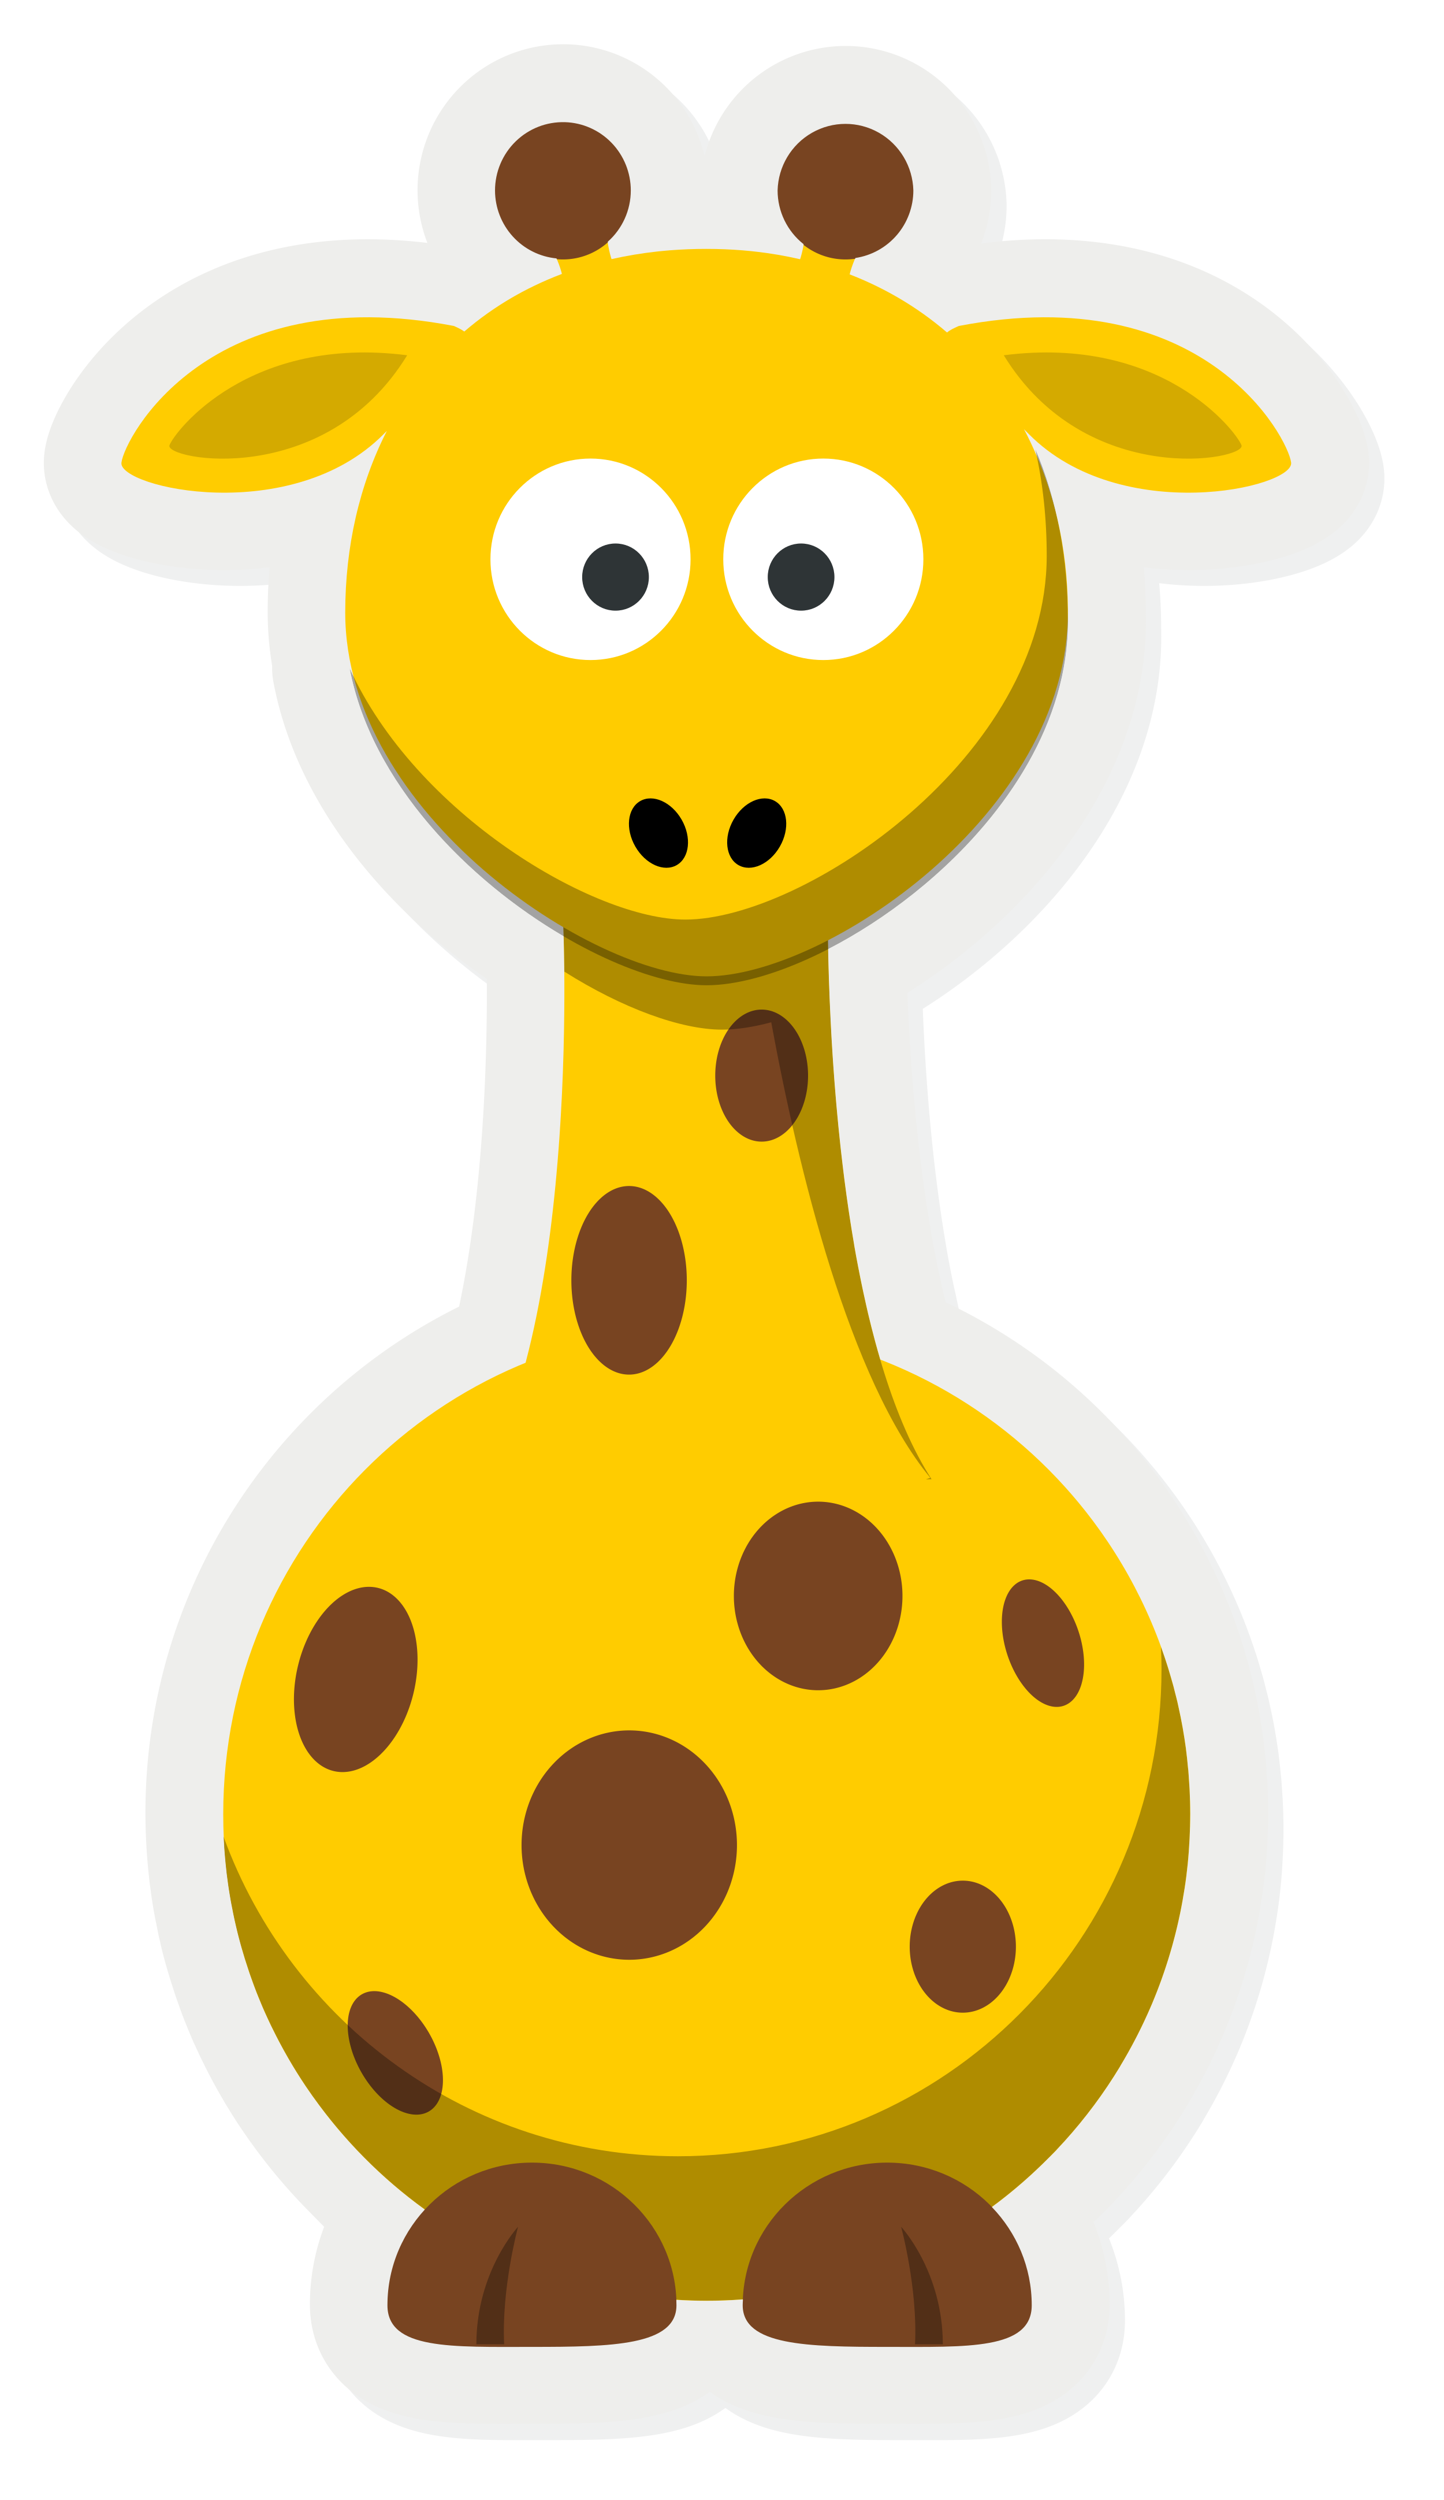 <?xml version="1.0" encoding="UTF-8" standalone="no"?>
<!-- Created with Inkscape (http://www.inkscape.org/) -->

<svg
   xmlns:dc="http://purl.org/dc/elements/1.1/"
   xmlns:cc="http://creativecommons.org/ns#"
   xmlns:rdf="http://www.w3.org/1999/02/22-rdf-syntax-ns#"
   xmlns:svg="http://www.w3.org/2000/svg"
   xmlns="http://www.w3.org/2000/svg"
   xmlns:sodipodi="http://sodipodi.sourceforge.net/DTD/sodipodi-0.dtd"
   xmlns:inkscape="http://www.inkscape.org/namespaces/inkscape"
   width="184.162"
   height="318.667"
   id="svg5285"
   version="1.1"
   inkscape:version="0.48.1 r9760"
   sodipodi:docname="New document 8">
  <defs
     id="defs5287">
    <clipPath
       clipPathUnits="userSpaceOnUse"
       id="clipPath5493">
      <path
         inkscape:connector-curvature="0"
         style="fill:#2e3436;fill-opacity:1;fill-rule:nonzero;stroke:none"
         d="m 319.196,180.052 a 15.38,15.38 0 0 0 -15.844,15.375 15.38,15.38 0 0 0 13.938,15.281 c 0.484,1.104 0.876,2.296 1.188,3.5 -8.372,3.159 -15.775,7.535 -22.094,12.938 -0.571,-0.426 -1.343,-0.805 -2.344,-1.25 -55.508,-10.607 -74.605,25.093 -75.312,30.75 -0.707,5.657 38.515,14.485 59.375,-6.375 0.271,-0.271 0.455,-0.455 0.719,-0.719 -6.171,12.024 -9.406,25.97 -9.406,40.844 0,4.854 0.655,9.627 1.844,14.25 -0.286,-0.586 -0.574,-1.158 -0.844,-1.75 4.882,25.798 26.977,47.835 48.469,60.344 0.024,0.853 0.04,1.656 0.062,2.719 0.027,1.276 0.045,2.72 0.062,4.281 0.004,0.335 0.028,0.591 0.031,0.938 0.179,19.336 -0.672,57.426 -8.75,87.906 -40.197,16.233 -68.576,55.612 -68.562,101.625 -5e-4,1.702 0.049,3.38 0.125,5.062 0.003,0.009 -0.003,0.022 0,0.031 0.007,0.146 0.024,0.291 0.031,0.438 0.002,0.031 -0.002,0.063 0,0.094 0.036,0.719 0.075,1.441 0.125,2.156 0.111,1.589 0.259,3.149 0.438,4.719 0.037,0.324 0.054,0.645 0.094,0.969 0.062,0.51 0.149,1.023 0.219,1.531 0.046,0.333 0.076,0.668 0.125,1 0.203,1.388 0.433,2.754 0.688,4.125 0.084,0.45 0.192,0.896 0.281,1.344 0.085,0.425 0.161,0.858 0.25,1.281 0.066,0.312 0.119,0.626 0.188,0.938 0.077,0.352 0.169,0.712 0.25,1.062 0.148,0.638 0.279,1.272 0.438,1.906 0.499,1.997 1.081,3.955 1.688,5.906 0.13,0.418 0.271,0.834 0.406,1.25 0.237,0.731 0.467,1.463 0.719,2.188 0.131,0.375 0.272,0.752 0.406,1.125 0.135,0.376 0.267,0.751 0.406,1.125 0.096,0.258 0.183,0.524 0.281,0.781 0.144,0.377 0.29,0.75 0.438,1.125 0.133,0.337 0.27,0.665 0.406,1 0.325,0.801 0.657,1.615 1,2.406 0.013,0.03 0.018,0.064 0.031,0.094 0.278,0.641 0.585,1.272 0.875,1.906 0.053,0.115 0.103,0.229 0.156,0.344 0.247,0.534 0.495,1.064 0.75,1.594 0.121,0.25 0.253,0.501 0.375,0.75 2.219,4.517 4.735,8.859 7.531,13 0.072,0.106 0.147,0.207 0.219,0.312 0.423,0.621 0.846,1.232 1.281,1.844 0.06,0.085 0.127,0.165 0.188,0.25 6.994,9.78 15.548,18.361 25.312,25.375 -5.267,5.697 -8.469,13.243 -8.469,21.531 0,10.075 14.68,9.375 32.75,9.375 18.07,0 32.719,-0.284 32.719,-9.375 0,-0.407 -0.016,-0.815 -0.031,-1.219 2.27,0.14 4.538,0.219 6.844,0.219 2.773,0 5.529,-0.11 8.25,-0.312 -0.018,0.435 -0.062,0.874 -0.062,1.312 0,9.091 14.68,9.375 32.75,9.375 18.07,0 32.719,0.7 32.719,-9.375 0,-8.569 -3.443,-16.336 -9.031,-22.094 0.306,-0.224 0.603,-0.461 0.906,-0.688 0.007,-0.005 0.025,0.005 0.031,0 4.224,-3.16 8.185,-6.62 11.906,-10.344 0.614,-0.614 1.244,-1.215 1.844,-1.844 0.005,-0.006 -0.005,-0.026 0,-0.031 0.605,-0.634 1.192,-1.258 1.781,-1.906 4.715,-5.189 8.935,-10.82 12.594,-16.844 0.005,-0.008 -0.005,-0.024 0,-0.031 2.286,-3.766 4.361,-7.673 6.188,-11.719 0.362,-0.8 0.719,-1.596 1.062,-2.406 3.113,-7.364 5.462,-15.167 6.906,-23.25 0.002,-0.01 -0.002,-0.021 0,-0.031 0.319,-1.789 0.613,-3.589 0.844,-5.406 0.001,-0.01 -10e-4,-0.021 0,-0.031 0.115,-0.904 0.22,-1.808 0.312,-2.719 0.001,-0.01 -10e-4,-0.021 0,-0.031 0.185,-1.831 0.312,-3.674 0.406,-5.531 0.095,-1.866 0.156,-3.767 0.156,-5.656 0,-1.904 -0.06,-3.776 -0.156,-5.656 -0.007,-0.147 -0.023,-0.291 -0.031,-0.438 -0.043,-0.783 -0.097,-1.565 -0.156,-2.344 -0.034,-0.448 -0.054,-0.898 -0.094,-1.344 -0.014,-0.158 -0.048,-0.311 -0.062,-0.469 -0.135,-1.457 -0.278,-2.904 -0.469,-4.344 -0.003,-0.021 0.003,-0.042 0,-0.062 -0.103,-0.776 -0.224,-1.542 -0.344,-2.312 -0.126,-0.811 -0.262,-1.632 -0.406,-2.438 -0.277,-1.556 -0.595,-3.093 -0.938,-4.625 -0.054,-0.24 -0.101,-0.48 -0.156,-0.719 -0.034,-0.146 -0.059,-0.292 -0.094,-0.438 -0.173,-0.736 -0.375,-1.458 -0.562,-2.188 -0.107,-0.416 -0.201,-0.836 -0.312,-1.25 -0.051,-0.187 -0.105,-0.376 -0.156,-0.562 -0.158,-0.574 -0.333,-1.149 -0.5,-1.719 -0.166,-0.564 -0.326,-1.127 -0.5,-1.688 -0.29,-0.933 -0.592,-1.859 -0.906,-2.781 -0.253,-0.74 -0.513,-1.486 -0.781,-2.219 -10.834,-29.692 -34.146,-53.353 -63.594,-64.688 -0.374,-1.261 -0.743,-2.526 -1.094,-3.812 -0.056,-0.206 -0.101,-0.419 -0.156,-0.625 -0.529,-1.967 -1.053,-3.954 -1.531,-5.969 -0.335,-1.416 -0.626,-2.848 -0.938,-4.281 -0.097,-0.448 -0.218,-0.895 -0.312,-1.344 -0.674,-3.193 -1.312,-6.417 -1.875,-9.656 -0.004,-0.02 0.004,-0.042 0,-0.062 -3.454,-19.881 -4.915,-40.146 -5.531,-54.938 -10e-4,-0.034 0.001,-0.06 0,-0.094 -0.139,-3.351 -0.245,-6.436 -0.312,-9.156 -0.021,-0.893 -0.018,-1.566 -0.031,-2.375 25.906,-13.25 54.312,-41.269 54.312,-73.688 0,-0.681 -0.02,-1.354 -0.031,-2.031 0,-0.201 10e-4,-0.393 0,-0.594 -0.002,-0.093 0.002,-0.188 0,-0.281 -0.062,-6.882 -0.84,-13.562 -2.312,-19.938 -1.215,-5.635 -2.895,-10.999 -5.094,-16.062 0.119,0.518 0.202,1.04 0.312,1.562 -0.874,-2.017 -1.817,-4.016 -2.844,-5.938 0.408,0.407 0.701,0.701 1.125,1.125 20.86,20.86 60.082,12.032 59.375,6.375 -0.707,-5.657 -19.773,-41.357 -75.281,-30.75 -1.173,0.521 -2.085,0.952 -2.656,1.469 -6.36,-5.438 -13.735,-9.867 -22.031,-13.062 0.324,-1.276 0.765,-2.524 1.281,-3.688 a 15.38,15.38 0 0 0 13.125,-15.188 15.38,15.38 0 0 0 -30.75,0 15.38,15.38 0 0 0 5.906,12.094 c -0.186,1.127 -0.45,2.248 -0.812,3.375 -6.606,-1.514 -13.684,-2.344 -21.188,-2.344 -7.664,0 -14.831,0.824 -21.5,2.312 -0.418,-1.307 -0.688,-2.611 -0.875,-3.906 a 15.38,15.38 0 0 0 5.219,-11.531 15.38,15.38 0 0 0 -14.906,-15.375 z"
         id="path5495" />
    </clipPath>
    <filter
       color-interpolation-filters="sRGB"
       inkscape:collect="always"
       id="filter5360"
       x="-0.072"
       width="1.144"
       y="-0.107"
       height="1.214">
      <feGaussianBlur
         inkscape:collect="always"
         stdDeviation="6.565"
         id="feGaussianBlur5362" />
    </filter>
    <filter
       color-interpolation-filters="sRGB"
       inkscape:collect="always"
       id="filter5372"
       x="-0.283"
       width="1.567"
       y="-0.101"
       height="1.202">
      <feGaussianBlur
         inkscape:collect="always"
         stdDeviation="1.115"
         id="feGaussianBlur5374" />
    </filter>
    <filter
       color-interpolation-filters="sRGB"
       inkscape:collect="always"
       id="filter5352"
       x="-0.142"
       width="1.285"
       y="-0.091"
       height="1.183">
      <feGaussianBlur
         inkscape:collect="always"
         stdDeviation="4.957"
         id="feGaussianBlur5354" />
    </filter>
    <filter
       color-interpolation-filters="sRGB"
       inkscape:collect="always"
       id="filter5340">
      <feGaussianBlur
         inkscape:collect="always"
         stdDeviation="4.186"
         id="feGaussianBlur5342" />
    </filter>
    <filter
       color-interpolation-filters="sRGB"
       inkscape:collect="always"
       id="filter5376"
       x="-0.283"
       width="1.567"
       y="-0.101"
       height="1.202">
      <feGaussianBlur
         inkscape:collect="always"
         stdDeviation="1.115"
         id="feGaussianBlur5378" />
    </filter>
    <filter
       inkscape:collect="always"
       id="filter5906"
       color-interpolation-filters="sRGB">
      <feGaussianBlur
         inkscape:collect="always"
         stdDeviation="5.658"
         id="feGaussianBlur5908" />
    </filter>
  </defs>
  <sodipodi:namedview
     id="base"
     pagecolor="#ffffff"
     bordercolor="#666666"
     borderopacity="1.0"
     inkscape:pageopacity="0.0"
     inkscape:pageshadow="2"
     inkscape:zoom="0.7"
     inkscape:cx="-35.372938"
     inkscape:cy="172.74843"
     inkscape:document-units="px"
     inkscape:current-layer="g6535"
     showgrid="false"
     fit-margin-top="0"
     fit-margin-left="0"
     fit-margin-right="0"
     fit-margin-bottom="0"
     inkscape:window-width="1366"
     inkscape:window-height="717"
     inkscape:window-x="0"
     inkscape:window-y="24"
     inkscape:window-maximized="1" />
  <g
     inkscape:label="Layer 1"
     inkscape:groupmode="layer"
     id="layer1"
     transform="translate(-32.774,-26.472)">
    <g
       id="g6535"
       transform="matrix(0.685,0,0,0.685,85.964,218.028)"
       inkscape:export-filename="/home/rlerch/Pictures/animals.png"
       inkscape:export-xdpi="101.39"
       inkscape:export-ydpi="101.39">
      <g
         id="g5910">
        <path
           transform="matrix(0.822,0,0,0.827,-37.321,-107.633)"
           inkscape:connector-curvature="0"
           style="opacity:0.27;color:#000000;fill:#2e3436;fill-opacity:1;fill-rule:nonzero;stroke:#2e3436;stroke-width:35.073;stroke-linecap:round;stroke-linejoin:round;stroke-miterlimit:4;stroke-opacity:1;stroke-dasharray:none;stroke-dashoffset:0;marker:none;visibility:visible;display:inline;overflow:visible;filter:url(#filter5906);enable-background:accumulate"
           d="m 82.489,-177.06 a 15.38,15.38 0 0 0 -15.844,15.375 15.38,15.38 0 0 0 13.938,15.281 c 0.484,1.104 0.876,2.296 1.188,3.5 -8.372,3.159 -15.775,7.535 -22.094,12.938 -0.571,-0.426 -1.343,-0.805 -2.344,-1.25 -55.508,-10.607 -74.605,25.093 -75.312,30.75 -0.707,5.657 38.515,14.485 59.375,-6.375 0.271,-0.271 0.455,-0.455 0.719,-0.719 -6.171,12.024 -9.406,25.97 -9.406,40.844 0,4.854 0.655,9.627 1.844,14.25 -0.286,-0.586 -0.574,-1.158 -0.844,-1.75 4.882,25.798 26.977,47.835 48.469,60.344 0.024,0.853 0.04,1.656 0.062,2.719 0.027,1.276 0.045,2.72 0.062,4.281 0.004,0.335 0.028,0.591 0.031,0.938 0.179,19.336 -0.672,57.426 -8.75,87.906 -40.197,16.233 -68.576,55.612 -68.562,101.625 -5e-4,1.702 0.049,3.38 0.125,5.062 0.003,0.009 -0.003,0.022 0,0.031 0.007,0.146 0.024,0.291 0.031,0.438 0.002,0.031 -0.002,0.063 0,0.094 0.036,0.719 0.075,1.441 0.125,2.156 0.111,1.589 0.259,3.149 0.438,4.719 0.037,0.324 0.054,0.645 0.094,0.969 0.062,0.51 0.149,1.023 0.219,1.531 0.046,0.333 0.076,0.668 0.125,1 0.203,1.388 0.433,2.754 0.688,4.125 0.084,0.45 0.192,0.896 0.281,1.344 0.085,0.425 0.161,0.858 0.25,1.281 0.066,0.312 0.119,0.626 0.188,0.938 0.077,0.352 0.169,0.712 0.25,1.062 0.148,0.638 0.279,1.272 0.438,1.906 0.499,1.997 1.081,3.955 1.688,5.906 0.13,0.418 0.271,0.834 0.406,1.25 0.237,0.731 0.467,1.463 0.719,2.188 0.131,0.375 0.272,0.752 0.406,1.125 0.135,0.376 0.267,0.751 0.406,1.125 0.096,0.258 0.183,0.524 0.281,0.781 0.144,0.377 0.29,0.75 0.438,1.125 0.133,0.337 0.27,0.665 0.406,1 0.325,0.801 0.657,1.615 1,2.406 0.013,0.03 0.018,0.064 0.031,0.094 0.278,0.641 0.585,1.272 0.875,1.906 0.053,0.115 0.103,0.229 0.156,0.344 0.247,0.534 0.495,1.064 0.75,1.594 0.121,0.25 0.253,0.501 0.375,0.75 2.219,4.517 4.735,8.859 7.531,13 0.072,0.106 0.147,0.207 0.219,0.312 0.423,0.621 0.846,1.232 1.281,1.844 0.06,0.085 0.127,0.165 0.188,0.25 6.994,9.78 15.548,18.361 25.312,25.375 -5.267,5.697 -8.469,13.243 -8.469,21.531 0,10.075 14.68,9.375 32.75,9.375 18.07,0 32.719,-0.284 32.719,-9.375 0,-0.407 -0.016,-0.815 -0.031,-1.219 2.27,0.14 4.538,0.219 6.844,0.219 2.773,0 5.529,-0.11 8.25,-0.312 -0.018,0.435 -0.062,0.874 -0.062,1.312 0,9.091 14.68,9.375 32.75,9.375 18.07,0 32.719,0.7 32.719,-9.375 0,-8.569 -3.443,-16.336 -9.031,-22.094 0.306,-0.224 0.603,-0.461 0.906,-0.688 0.007,-0.005 0.025,0.005 0.031,0 4.224,-3.16 8.185,-6.62 11.906,-10.344 0.614,-0.614 1.244,-1.215 1.844,-1.844 0.005,-0.006 -0.005,-0.026 0,-0.031 0.605,-0.634 1.192,-1.258 1.781,-1.906 4.715,-5.189 8.935,-10.82 12.594,-16.844 0.005,-0.008 -0.005,-0.024 0,-0.031 2.286,-3.766 4.361,-7.673 6.188,-11.719 0.362,-0.8 0.719,-1.596 1.062,-2.406 3.113,-7.364 5.462,-15.167 6.906,-23.25 0.002,-0.01 -0.002,-0.021 0,-0.031 0.319,-1.789 0.613,-3.589 0.844,-5.406 0.001,-0.01 -0.001,-0.021 0,-0.031 0.115,-0.904 0.22,-1.808 0.312,-2.719 0.001,-0.01 -0.001,-0.021 0,-0.031 0.185,-1.831 0.312,-3.674 0.406,-5.531 0.095,-1.866 0.156,-3.767 0.156,-5.656 0,-1.904 -0.06,-3.776 -0.156,-5.656 -0.007,-0.147 -0.023,-0.291 -0.031,-0.438 -0.043,-0.783 -0.097,-1.565 -0.156,-2.344 -0.034,-0.448 -0.054,-0.898 -0.094,-1.344 -0.014,-0.158 -0.048,-0.311 -0.062,-0.469 -0.135,-1.457 -0.278,-2.904 -0.469,-4.344 -0.003,-0.021 0.003,-0.042 0,-0.062 -0.103,-0.776 -0.224,-1.542 -0.344,-2.312 -0.126,-0.811 -0.262,-1.632 -0.406,-2.438 -0.277,-1.556 -0.595,-3.093 -0.938,-4.625 -0.054,-0.24 -0.101,-0.48 -0.156,-0.719 -0.034,-0.146 -0.059,-0.292 -0.094,-0.438 -0.173,-0.736 -0.375,-1.458 -0.562,-2.188 -0.107,-0.416 -0.201,-0.836 -0.312,-1.25 -0.051,-0.187 -0.105,-0.376 -0.156,-0.562 -0.158,-0.574 -0.333,-1.149 -0.5,-1.719 -0.166,-0.564 -0.326,-1.127 -0.5,-1.688 -0.29,-0.933 -0.592,-1.859 -0.906,-2.781 -0.253,-0.74 -0.513,-1.486 -0.781,-2.219 -10.834,-29.692 -34.146,-53.353 -63.594,-64.688 -0.374,-1.261 -0.743,-2.526 -1.094,-3.812 -0.056,-0.206 -0.101,-0.419 -0.156,-0.625 -0.529,-1.967 -1.053,-3.954 -1.531,-5.969 -0.335,-1.416 -0.626,-2.848 -0.938,-4.281 -0.097,-0.448 -0.218,-0.895 -0.312,-1.344 -0.674,-3.193 -1.312,-6.417 -1.875,-9.656 -0.004,-0.02 0.004,-0.042 0,-0.062 -3.454,-19.881 -4.915,-40.146 -5.531,-54.938 -0.001,-0.034 0.001,-0.06 0,-0.094 -0.139,-3.351 -0.245,-6.436 -0.312,-9.156 -0.021,-0.893 -0.018,-1.566 -0.031,-2.375 25.906,-13.25 54.312,-41.269 54.312,-73.687 0,-0.681 -0.02,-1.354 -0.031,-2.031 0,-0.201 10e-4,-0.393 0,-0.594 -0.002,-0.093 0.002,-0.188 0,-0.281 -0.062,-6.882 -0.84,-13.562 -2.312,-19.938 -1.215,-5.635 -2.895,-10.999 -5.094,-16.062 0.119,0.518 0.202,1.04 0.312,1.562 -0.874,-2.017 -1.817,-4.016 -2.844,-5.938 0.408,0.407 0.701,0.701 1.125,1.125 20.86,20.86 60.082,12.032 59.375,6.375 -0.707,-5.657 -19.773,-41.357 -75.281,-30.75 -1.173,0.521 -2.085,0.952 -2.656,1.469 -6.36,-5.438 -13.735,-9.867 -22.031,-13.062 0.324,-1.276 0.765,-2.524 1.281,-3.688 a 15.38,15.38 0 0 0 13.125,-15.188 15.38,15.38 0 0 0 -30.75,0 15.38,15.38 0 0 0 5.906,12.094 c -0.186,1.127 -0.45,2.248 -0.812,3.375 -6.606,-1.514 -13.684,-2.344 -21.188,-2.344 -7.664,0 -14.831,0.824 -21.5,2.312 -0.418,-1.307 -0.688,-2.611 -0.875,-3.906 a 15.38,15.38 0 0 0 5.219,-11.531 15.38,15.38 0 0 0 -14.906,-15.375 z"
           id="path5520" />
        <path
           id="path5491"
           d="m 27.572,-256.946 a 12.644,12.716 0 0 0 -13.025,12.712 12.644,12.716 0 0 0 11.458,12.634 c 0.398,0.913 0.72,1.898 0.976,2.894 -6.883,2.612 -12.969,6.23 -18.163,10.697 -0.469,-0.352 -1.104,-0.666 -1.927,-1.034 -45.633,-8.769 -61.334,20.747 -61.915,25.424 -0.581,4.677 31.664,11.976 48.813,-5.271 0.223,-0.224 0.374,-0.376 0.591,-0.594 -5.073,9.941 -7.733,21.472 -7.733,33.769 0,4.013 0.539,7.96 1.516,11.782 -0.235,-0.484 -0.472,-0.958 -0.694,-1.447 4.013,21.329 22.178,39.55 39.846,49.892 0.02,0.705 0.033,1.369 0.051,2.248 0.022,1.055 0.037,2.249 0.051,3.54 0.003,0.277 0.023,0.489 0.026,0.775 0.147,15.987 -0.552,47.48 -7.193,72.68 -33.046,13.421 -56.377,45.979 -56.366,84.023 -4.11e-4,1.407 0.04,2.794 0.103,4.186 0.003,0.007 -0.003,0.018 0,0.026 0.006,0.121 0.02,0.241 0.026,0.362 0.002,0.026 -0.002,0.052 0,0.077 0.03,0.595 0.061,1.191 0.103,1.783 0.091,1.314 0.213,2.604 0.36,3.901 0.03,0.268 0.044,0.533 0.077,0.801 0.051,0.422 0.123,0.846 0.18,1.266 0.038,0.275 0.063,0.552 0.103,0.827 0.167,1.148 0.356,2.277 0.565,3.411 0.069,0.372 0.158,0.741 0.231,1.111 0.069,0.352 0.132,0.709 0.206,1.059 0.054,0.258 0.098,0.518 0.154,0.775 0.064,0.291 0.139,0.589 0.206,0.878 0.121,0.528 0.229,1.052 0.36,1.576 0.41,1.651 0.889,3.27 1.387,4.883 0.107,0.346 0.223,0.69 0.334,1.033 0.195,0.604 0.384,1.21 0.591,1.809 0.107,0.31 0.223,0.622 0.334,0.93 0.111,0.311 0.22,0.621 0.334,0.93 0.079,0.214 0.15,0.433 0.231,0.646 0.118,0.312 0.238,0.62 0.36,0.93 0.109,0.278 0.222,0.55 0.334,0.827 0.267,0.662 0.54,1.335 0.822,1.989 0.011,0.025 0.015,0.052 0.026,0.077 0.229,0.53 0.481,1.052 0.719,1.576 0.043,0.095 0.085,0.189 0.128,0.284 0.203,0.442 0.407,0.88 0.617,1.318 0.099,0.207 0.208,0.414 0.308,0.62 1.824,3.735 3.893,7.325 6.191,10.748 0.059,0.088 0.121,0.171 0.18,0.258 0.348,0.514 0.696,1.018 1.053,1.524 0.05,0.07 0.104,0.137 0.154,0.207 5.75,8.086 12.782,15.18 20.81,20.98 -4.33,4.71 -6.962,10.949 -6.962,17.802 0,8.33 12.069,7.751 26.924,7.751 14.855,0 26.898,-0.235 26.898,-7.751 0,-0.337 -0.013,-0.674 -0.026,-1.008 1.866,0.116 3.731,0.181 5.626,0.181 2.28,0 4.545,-0.091 6.782,-0.258 -0.015,0.359 -0.051,0.722 -0.051,1.085 0,7.516 12.069,7.751 26.924,7.751 14.855,0 26.898,0.579 26.898,-7.751 0,-7.085 -2.831,-13.506 -7.425,-18.267 0.251,-0.185 0.496,-0.381 0.745,-0.568 0.006,-0.004 0.02,0.004 0.026,0 3.472,-2.612 6.729,-5.473 9.788,-8.552 0.505,-0.508 1.023,-1.005 1.516,-1.524 0.004,-0.005 -0.004,-0.021 0,-0.026 0.497,-0.524 0.98,-1.04 1.464,-1.576 3.876,-4.29 7.345,-8.946 10.353,-13.926 0.004,-0.007 -0.004,-0.02 0,-0.026 1.879,-3.114 3.585,-6.344 5.087,-9.689 0.297,-0.661 0.591,-1.32 0.873,-1.989 2.559,-6.089 4.491,-12.54 5.678,-19.223 0.002,-0.008 -0.002,-0.018 0,-0.026 0.262,-1.479 0.504,-2.967 0.694,-4.47 8.2e-4,-0.009 -8.2e-4,-0.017 0,-0.026 0.094,-0.747 0.181,-1.495 0.257,-2.248 8.2e-4,-0.009 -8.2e-4,-0.017 0,-0.026 0.152,-1.514 0.257,-3.038 0.334,-4.573 0.078,-1.543 0.128,-3.114 0.128,-4.677 0,-1.574 -0.05,-3.122 -0.128,-4.677 -0.006,-0.121 -0.019,-0.24 -0.026,-0.362 -0.035,-0.647 -0.08,-1.294 -0.128,-1.938 -0.028,-0.37 -0.045,-0.742 -0.077,-1.111 -0.011,-0.13 -0.039,-0.257 -0.051,-0.388 -0.111,-1.204 -0.228,-2.401 -0.385,-3.591 -0.002,-0.017 0.002,-0.035 0,-0.052 -0.085,-0.641 -0.184,-1.275 -0.283,-1.912 -0.104,-0.671 -0.216,-1.349 -0.334,-2.015 -0.228,-1.286 -0.489,-2.557 -0.771,-3.824 -0.044,-0.198 -0.083,-0.397 -0.128,-0.594 -0.028,-0.121 -0.049,-0.241 -0.077,-0.362 -0.142,-0.608 -0.308,-1.205 -0.462,-1.809 -0.088,-0.344 -0.165,-0.692 -0.257,-1.034 -0.042,-0.155 -0.086,-0.311 -0.128,-0.465 -0.13,-0.475 -0.274,-0.95 -0.411,-1.421 -0.136,-0.466 -0.268,-0.932 -0.411,-1.395 -0.238,-0.772 -0.487,-1.537 -0.745,-2.3 -0.208,-0.612 -0.422,-1.229 -0.642,-1.834 -8.906,-24.549 -28.071,-44.112 -52.281,-53.483 -0.308,-1.042 -0.611,-2.088 -0.899,-3.152 -0.046,-0.17 -0.083,-0.346 -0.128,-0.517 -0.435,-1.626 -0.866,-3.269 -1.259,-4.935 -0.276,-1.17 -0.515,-2.354 -0.771,-3.54 -0.08,-0.37 -0.179,-0.74 -0.257,-1.111 -0.554,-2.64 -1.078,-5.306 -1.541,-7.984 -0.003,-0.017 0.003,-0.035 0,-0.052 -2.84,-16.437 -4.04,-33.193 -4.547,-45.422 -8.2e-4,-0.028 8.2e-4,-0.05 0,-0.077 -0.114,-2.771 -0.202,-5.321 -0.257,-7.57 -0.017,-0.738 -0.015,-1.295 -0.026,-1.964 21.298,-10.955 44.651,-34.121 44.651,-60.924 0,-0.563 -0.016,-1.12 -0.026,-1.679 0,-0.166 8.2e-4,-0.325 0,-0.491 -0.002,-0.077 0.002,-0.155 0,-0.233 -0.051,-5.69 -0.691,-11.213 -1.901,-16.484 -0.999,-4.659 -2.38,-9.094 -4.188,-13.28 0.098,0.428 0.166,0.86 0.257,1.292 -0.718,-1.668 -1.494,-3.32 -2.338,-4.909 0.335,0.337 0.576,0.58 0.925,0.93 17.149,17.247 49.394,9.948 48.813,5.271 -0.581,-4.677 -16.256,-34.193 -61.889,-25.424 -0.964,0.431 -1.714,0.787 -2.184,1.214 -5.228,-4.496 -11.291,-8.158 -18.112,-10.8 0.266,-1.055 0.629,-2.087 1.053,-3.049 a 12.644,12.716 0 0 0 10.79,-12.557 12.644,12.716 0 0 0 -25.28,0 12.644,12.716 0 0 0 4.856,9.999 c -0.153,0.932 -0.37,1.858 -0.668,2.79 -5.431,-1.252 -11.249,-1.938 -17.418,-1.938 -6.301,0 -12.193,0.681 -17.675,1.912 -0.344,-1.081 -0.565,-2.158 -0.719,-3.23 a 12.644,12.716 0 0 0 4.29,-9.534 12.644,12.716 0 0 0 -12.255,-12.712 z"
           style="color:#000000;fill:#eeeeec;fill-opacity:1;fill-rule:nonzero;stroke:#eeeeec;stroke-width:28.916;stroke-linecap:round;stroke-linejoin:round;stroke-miterlimit:4;stroke-opacity:1;stroke-dasharray:none;stroke-dashoffset:0;marker:none;visibility:visible;display:inline;overflow:visible;enable-background:accumulate"
           inkscape:connector-curvature="0" />
        <g
           transform="matrix(0.822,0,0,0.827,-234.841,-405.812)"
           id="g5452"
           clip-path="url(#clipPath5493)"
           style="stroke:none">
          <path
             inkscape:connector-curvature="0"
             d="m 441.295,560.706 c 0.015,49.728 -40.294,90.048 -90.022,90.048 -49.728,0 -90.036,-40.32 -90.022,-90.048 -0.015,-49.728 40.294,-90.048 90.022,-90.048 49.728,0 90.036,40.32 90.022,90.048 z"
             transform="matrix(1.217,0,0,1.217,-76.15,-121.552)"
             id="path2383-92"
             style="fill:#ffcc00;fill-opacity:1;fill-rule:nonzero;stroke:none" />
          <path
             inkscape:connector-curvature="0"
             d="m 93.338,349.046 a 18.031,15.556 0 1 1 -36.062,0 18.031,15.556 0 1 1 36.062,0 z"
             transform="matrix(0.425,-0.245,0.488,0.847,78.434,337.302)"
             id="path3242-9"
             style="fill:#784421;fill-opacity:1;fill-rule:nonzero;stroke:none" />
          <path
             inkscape:connector-curvature="0"
             d="m 454.188,523.125 c 0.077,1.682 0.125,3.393 0.125,5.094 0,60.464 -49.067,109.531 -109.531,109.531 -47.262,0 -87.591,-29.999 -102.938,-71.969 2.654,58.112 50.674,104.469 109.438,104.469 60.464,0 109.531,-49.067 109.531,-109.531 0,-13.202 -2.338,-25.87 -6.625,-37.594 z"
             id="path3221-5"
             style="fill:#000000;fill-opacity:0.314;fill-rule:nonzero;stroke:none;filter:url(#filter5360)" />
          <path
             inkscape:connector-curvature="0"
             d="m 359.453,671.275 c 0,9.091 14.665,9.381 32.735,9.381 18.07,0 32.735,0.693 32.735,-9.381 0,-17.716 -14.665,-32.094 -32.735,-32.094 -18.07,0 -32.735,14.378 -32.735,32.094 z"
             id="path3172-4"
             style="fill:#784421;fill-opacity:1;fill-rule:nonzero;stroke:none" />
          <path
             inkscape:connector-curvature="0"
             d="m 404.779,680.056 c 0,-16.368 -9.443,-26.44 -9.443,-26.44 0,0 3.777,13.849 3.148,26.44 l 6.295,0 z"
             id="path3174-6"
             style="fill:#000000;fill-opacity:0.314;fill-rule:evenodd;stroke:none;filter:url(#filter5372)" />
          <path
             inkscape:connector-curvature="0"
             d="m 298.736,487.345 c 24.5,-37.901 20,-128.733 20,-128.733 l 60,-3.267 c 0,0 -1.5,91.485 23.5,130.04"
             id="path2399-2"
             style="fill:#ffcc00;fill-opacity:1;fill-rule:evenodd;stroke:none" />
          <path
             inkscape:connector-curvature="0"
             d="m 93.338,349.046 a 18.031,15.556 0 1 1 -36.062,0 18.031,15.556 0 1 1 36.062,0 z"
             transform="matrix(0.583,0,0,0.955,319.842,61.25)"
             id="path3244-7"
             style="fill:#784421;fill-opacity:1;fill-rule:nonzero;stroke:none" />
          <path
             transform="translate(216.727,178.058)"
             inkscape:connector-curvature="0"
             d="m 162,177.281 -17.156,0.938 L 102,180.562 c 0,0 0.241,4.855 0.312,12.562 13.159,8.256 26.42,13.062 35.719,13.062 3.328,0 7.105,-0.572 11.156,-1.656 6.186,33.341 17.668,80.343 36.031,102.5 l -1,0.344 1.281,-0.031 c -17.207,-26.536 -21.834,-78.152 -23.062,-107.75 -0.139,-3.351 -0.245,-6.436 -0.312,-9.156 -0.051,-2.174 -0.075,-4.097 -0.094,-5.781 -0.017,-1.357 -0.027,-2.377 -0.031,-3.375 -0.005,-1.55 -0.006,-1.748 0,-2.406 0.002,-1.045 0,-1.594 0,-1.594 z"
             id="path3214-6"
             style="fill:#000000;fill-opacity:0.314;fill-rule:evenodd;stroke:none;filter:url(#filter5352)" />
          <path
             inkscape:connector-curvature="0"
             d="m 351.268,208.566 c -22.79,0 -41.278,6.968 -54.875,18.594 -0.571,-0.426 -1.343,-0.805 -2.344,-1.25 -55.508,-10.607 -74.605,25.093 -75.312,30.75 -0.707,5.657 38.515,14.485 59.375,-6.375 0.271,-0.271 0.455,-0.455 0.719,-0.719 -6.171,12.024 -9.406,25.97 -9.406,40.844 0,45.174 56.126,81.844 81.844,81.844 26.717,0 81.844,-36.669 81.844,-81.844 0,-15.041 -3.463,-29.135 -9.938,-41.25 0.408,0.407 0.701,0.701 1.125,1.125 20.86,20.86 60.082,12.032 59.375,6.375 -0.707,-5.657 -19.773,-41.357 -75.281,-30.75 -1.173,0.521 -2.085,0.952 -2.656,1.469 -13.735,-11.746 -32.207,-18.812 -54.469,-18.812 z"
             id="path3155-7"
             style="fill:#ffcc00;fill-opacity:1;fill-rule:nonzero;stroke:none" />
          <path
             inkscape:connector-curvature="0"
             d="m 347.644,278.413 c 0.004,12.519 -10.144,22.67 -22.663,22.67 -12.519,0 -22.667,-10.151 -22.663,-22.67 -0.004,-12.519 10.144,-22.67 22.663,-22.67 12.519,0 22.666,10.151 22.663,22.67 z"
             id="path3157-17"
             style="fill:#ffffff;fill-opacity:1;fill-rule:nonzero;stroke:none" />
          <path
             inkscape:connector-curvature="0"
             d="m 400.376,278.413 c 0.004,12.519 -10.144,22.67 -22.663,22.67 -12.519,0 -22.667,-10.151 -22.663,-22.67 -0.004,-12.519 10.144,-22.67 22.663,-22.67 12.519,0 22.666,10.151 22.663,22.67 z"
             id="path3159-1"
             style="fill:#ffffff;fill-opacity:1;fill-rule:nonzero;stroke:none" />
          <path
             inkscape:connector-curvature="0"
             d="m 380.231,282.413 c 10e-4,4.173 -3.381,7.557 -7.554,7.557 -4.173,0 -7.556,-3.384 -7.554,-7.557 -10e-4,-4.173 3.381,-7.556 7.554,-7.556 4.173,0 7.556,3.384 7.554,7.556 z"
             id="path3161-8"
             style="fill:#2e3436;fill-opacity:1;fill-rule:nonzero;stroke:none" />
          <path
             inkscape:connector-curvature="0"
             d="m 338.201,282.413 c 10e-4,4.173 -3.381,7.557 -7.554,7.557 -4.173,0 -7.556,-3.384 -7.554,-7.557 -0.001,-4.173 3.381,-7.556 7.554,-7.556 4.173,0 7.556,3.384 7.554,7.556 z"
             id="path3163-6"
             style="fill:#2e3436;fill-opacity:1;fill-rule:nonzero;stroke:none" />
          <path
             inkscape:connector-curvature="0"
             d="m 425.688,253.51 c 1.755,7.632 2.625,15.723 2.625,24.125 0,45.174 -55.127,81.844 -81.844,81.844 -20.706,2e-5 -61.097,-23.756 -76.062,-56.594 7.616,40.246 57.172,71.375 80.875,71.375 26.717,0 81.844,-36.669 81.844,-81.844 0,-14.081 -2.413,-27.332 -7.438,-38.906 z"
             id="path3231-8"
             style="fill:#000000;fill-opacity:0.314;fill-rule:nonzero;stroke:none;filter:url(#filter5340)" />
          <path
             inkscape:connector-curvature="0"
             d="m 344.455,671.275 c 0,9.091 -14.665,9.381 -32.735,9.381 -18.07,0 -32.735,0.693 -32.735,-9.381 0,-17.716 14.665,-32.094 32.735,-32.094 18.07,0 32.735,14.378 32.735,32.094 z"
             id="path3329-0"
             style="fill:#784421;fill-opacity:1;fill-rule:nonzero;stroke:none" />
          <path
             inkscape:connector-curvature="0"
             d="m 299.13,680.056 c 0,-16.368 9.443,-26.44 9.443,-26.44 0,0 -3.777,13.849 -3.148,26.44 l -6.295,0 z"
             id="path3331-7"
             style="fill:#000000;fill-opacity:0.314;fill-rule:evenodd;stroke:none;filter:url(#filter5376)" />
          <path
             inkscape:connector-curvature="0"
             d="m 367.868,343.045 c -2.293,3.973 -6.5,5.839 -9.397,4.166 -2.897,-1.672 -3.385,-6.249 -1.09,-10.221 2.293,-3.973 6.5,-5.839 9.397,-4.166 2.897,1.672 3.385,6.249 1.09,10.221 z"
             id="path2398-8"
             style="fill:#000000;fill-opacity:1;fill-rule:nonzero;stroke:none" />
          <path
             inkscape:connector-curvature="0"
             d="m 335.131,343.045 c 2.293,3.973 6.5,5.839 9.397,4.166 2.897,-1.672 3.385,-6.249 1.09,-10.221 -2.293,-3.973 -6.5,-5.839 -9.397,-4.166 -2.897,1.672 -3.385,6.249 -1.09,10.221 z"
             id="path2412-6"
             style="fill:#000000;fill-opacity:1;fill-rule:nonzero;stroke:none" />
          <path
             inkscape:connector-curvature="0"
             d="m 317.518,224.484 c 5.657,-10.253 -6.01,-22.627 -6.01,-22.627 l 17.324,-4.243 c 0,0 -2.475,15.556 6.718,21.213"
             id="path3224-69"
             style="fill:#ffcc00;fill-opacity:1;fill-rule:evenodd;stroke:none" />
          <path
             inkscape:connector-curvature="0"
             d="m 82.378,-127.961 a 15.38,15.38 0 1 1 -30.759,0 15.38,15.38 0 1 1 30.759,0 z"
             transform="translate(251.736,323.399)"
             id="path3186-6"
             style="fill:#784421;fill-opacity:1;fill-rule:nonzero;stroke:none" />
          <path
             inkscape:connector-curvature="0"
             d="m 418.587,232.502 c 35.782,-4.567 52.523,16.965 53.837,20.227 1.313,3.262 -35.125,10.114 -53.837,-20.227 z"
             id="path3190-1"
             style="fill:#d4aa00;fill-opacity:1;fill-rule:evenodd;stroke:none" />
          <path
             inkscape:connector-curvature="0"
             d="m 384.693,224.484 c -5.657,-10.253 6.01,-22.627 6.01,-22.627 l -17.324,-4.243 c 0,0 2.475,15.556 -6.718,21.213"
             id="path3228-8"
             style="fill:#ffcc00;fill-opacity:1;fill-rule:evenodd;stroke:none" />
          <path
             inkscape:connector-curvature="0"
             d="m 82.378,-127.961 a 15.38,15.38 0 1 1 -30.759,0 15.38,15.38 0 1 1 30.759,0 z"
             transform="translate(315.736,323.399)"
             id="path3222-5"
             style="fill:#784421;fill-opacity:1;fill-rule:nonzero;stroke:none" />
          <path
             inkscape:connector-curvature="0"
             d="m 93.338,349.046 a 18.031,15.556 0 1 1 -36.062,0 18.031,15.556 0 1 1 36.062,0 z"
             transform="matrix(0.724,0.177,-0.325,1.324,330.724,54.998)"
             id="path3230-9"
             style="fill:#784421;fill-opacity:1;fill-rule:nonzero;stroke:none" />
          <path
             inkscape:connector-curvature="0"
             d="m 93.338,349.046 a 18.031,15.556 0 1 1 -36.062,0 18.031,15.556 0 1 1 36.062,0 z"
             transform="matrix(1.353,0,0,1.659,231.867,-11.336)"
             id="path3232-6"
             style="fill:#784421;fill-opacity:1;fill-rule:nonzero;stroke:none" />
          <path
             inkscape:connector-curvature="0"
             d="m 93.338,349.046 a 18.031,15.556 0 1 1 -36.062,0 18.031,15.556 0 1 1 36.062,0 z"
             transform="matrix(0.446,-0.149,0.302,0.906,288.464,217.278)"
             id="path3234-6"
             style="fill:#784421;fill-opacity:1;fill-rule:nonzero;stroke:none" />
          <path
             inkscape:connector-curvature="0"
             d="m 93.338,349.046 a 18.031,15.556 0 1 1 -36.062,0 18.031,15.556 0 1 1 36.062,0 z"
             transform="matrix(0.667,0,0,0.955,359.077,257.25)"
             id="path3236-1"
             style="fill:#784421;fill-opacity:1;fill-rule:nonzero;stroke:none" />
          <path
             inkscape:connector-curvature="0"
             d="m 93.338,349.046 a 18.031,15.556 0 1 1 -36.062,0 18.031,15.556 0 1 1 36.062,0 z"
             transform="matrix(1.059,0,0,1.364,296.796,35.576)"
             id="path3238-7"
             style="fill:#784421;fill-opacity:1;fill-rule:nonzero;stroke:none" />
          <path
             inkscape:connector-curvature="0"
             d="m 93.338,349.046 a 18.031,15.556 0 1 1 -36.062,0 18.031,15.556 0 1 1 36.062,0 z"
             transform="matrix(0.725,0,0,1.364,279.119,-35.448)"
             id="path3240-5"
             style="fill:#784421;fill-opacity:1;fill-rule:nonzero;stroke:none" />
          <path
             inkscape:connector-curvature="0"
             d="m 283.458,232.502 c -35.782,-4.567 -52.523,16.965 -53.837,20.227 -1.313,3.262 35.125,10.114 53.837,-20.227 z"
             id="path3246-5"
             style="fill:#d4aa00;fill-opacity:1;fill-rule:evenodd;stroke:none" />
        </g>
      </g>
    </g>
  </g>
</svg>
